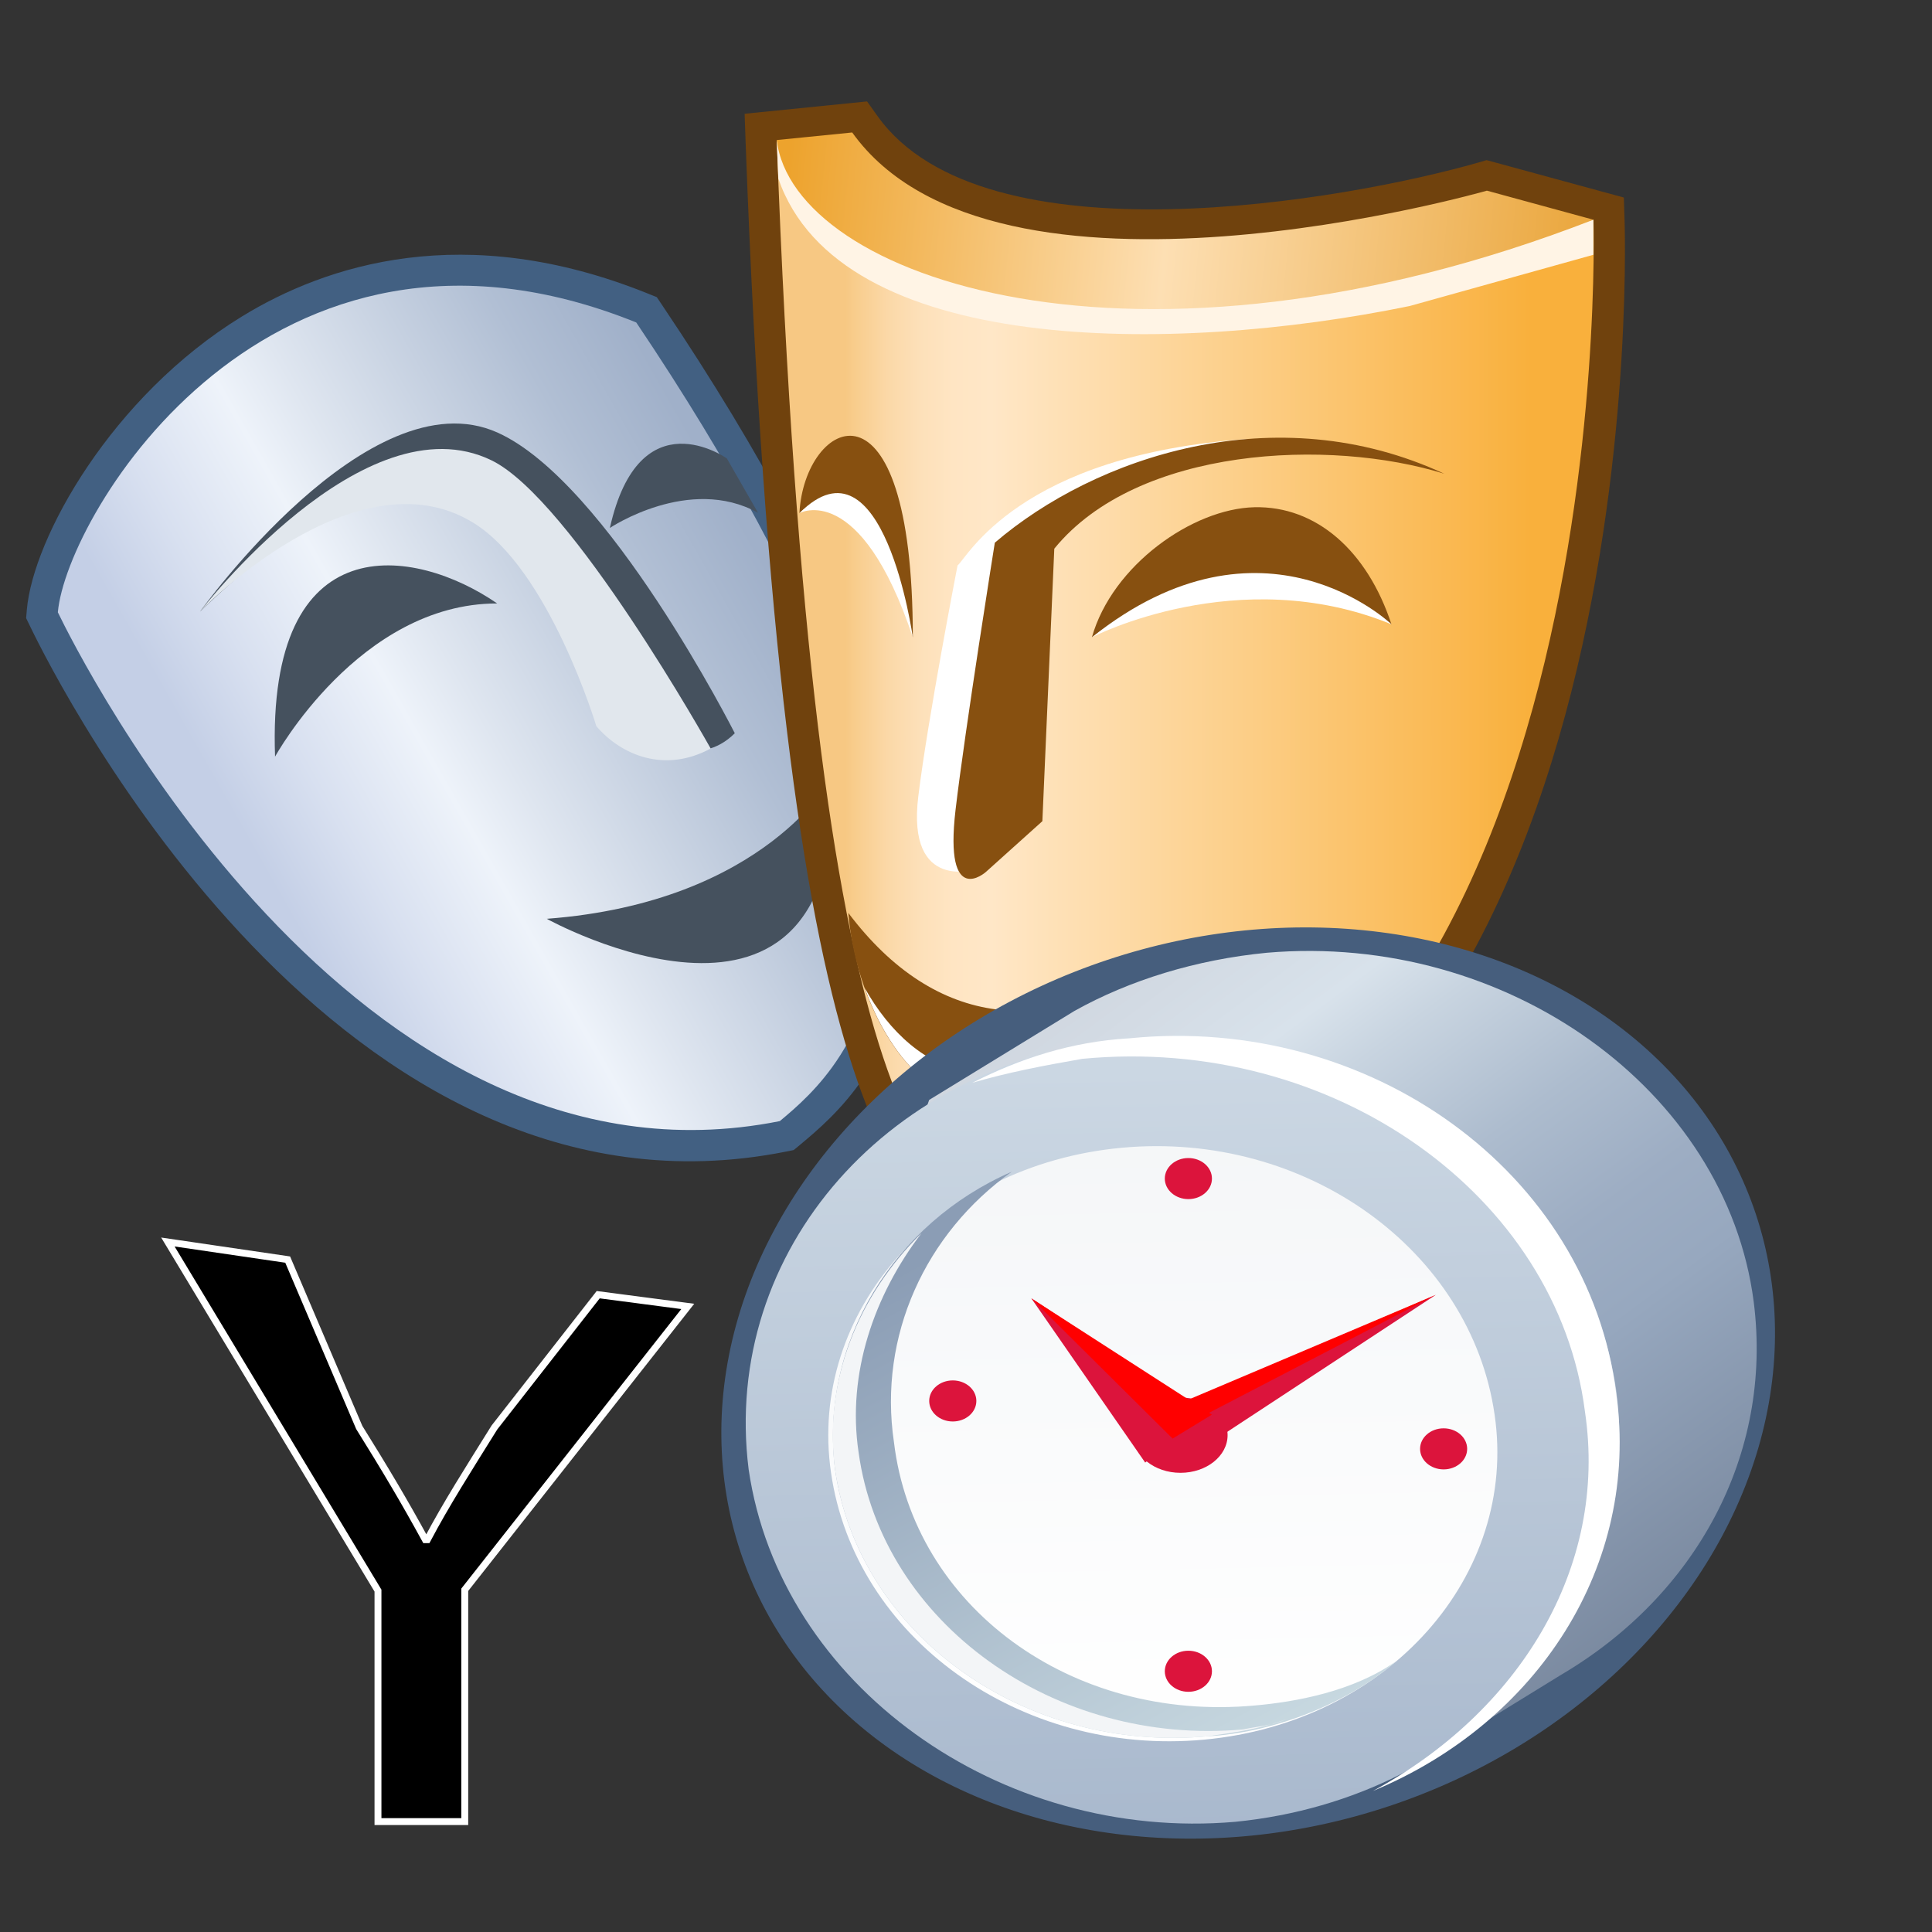 <?xml version="1.0" encoding="UTF-8"?>
<svg xmlns="http://www.w3.org/2000/svg" xmlns:xlink="http://www.w3.org/1999/xlink" contentScriptType="text/ecmascript" zoomAndPan="magnify" baseProfile="tiny" contentStyleType="text/css" version="1.0" width="70px" preserveAspectRatio="xMidYMid meet" viewBox="0 0 70 70" height="70px" x="0px" y="0px">
    <rect x="0" y="0" width="70" height="70" fill="#333333" stroke="none"/>
    <g>
        <g>
            <g>
                <g>
                    <g>
                        <g>
                            <g>
                                <path fill="#426082" d="M 8.764 11.467 C 4.031 14.369 1.199 19.5 0.973 22.086 L 0.947 22.396 L 1.081 22.673 C 2.185 24.963 12.329 44.947 28.477 41.725 L 28.757 41.669 L 28.978 41.486 C 31.43 39.441 38.896 33.226 23.99 11.054 L 23.797 10.766 L 23.475 10.637 C 16.814 7.951 11.798 9.607 8.764 11.467 z "/>
                                <linearGradient x1="577.686" gradientTransform="matrix(1 0 0 1 -568 -723)" y1="754.691" x2="596.588" gradientUnits="userSpaceOnUse" y2="743.971" xlink:type="simple" xlink:actuate="onLoad" id="SVGID_1_" xlink:show="other">
                                    <stop stop-color="#c4cfe6" offset="0"/>
                                    <stop stop-color="#d8e0f0" offset="0.146"/>
                                    <stop stop-color="#eef3fa" offset="0.332"/>
                                    <stop stop-color="#dfe6f0" offset="0.441"/>
                                    <stop stop-color="#b1bfd4" offset="0.798"/>
                                    <stop stop-color="#a0b0c9" offset="0.978"/>
                                    <stop stop-color="#a0b0c9" offset="1"/>
                                </linearGradient>
                                <path fill="url(#SVGID_1_)" d="M 23.053 11.684 C 37.277 32.847 30.612 38.657 28.254 40.62 C 12.805 43.703 2.843 23.73 2.096 22.185 C 2.406 18.644 9.756 6.32 23.053 11.684 z "/>
                            </g>
                            <g>
                                <g>
                                    <path fill="#45515e" d="M 26.623 26.567 C 26.623 26.567 22.012 17.449 18.015 15.668 C 13.366 13.596 7.249 22.158 7.249 22.158 C 7.249 22.158 14.007 15.56 17.033 16.43 L 22.66 25.939 C 23.555 26.983 25.334 27.855 26.623 26.567 z "/>
                                </g>
                            </g>
                            <g>
                                <g>
                                    <path fill="#e1e7ed" d="M 25.749 27.12 C 25.749 27.12 20.703 18.094 17.815 16.682 C 13.191 14.421 7.249 22.158 7.249 22.158 C 7.249 22.158 12.88 16.318 17.146 18.939 C 19.902 20.633 21.607 26.312 21.607 26.312 C 22.502 27.357 24.08 28.026 25.749 27.12 z "/>
                                </g>
                            </g>
                            <path fill="#45515e" d="M 19.81 33.29 C 19.81 33.29 30.617 39.275 30.171 28.131 C 30.171 28.131 27.763 32.689 19.81 33.29 z "/>
                            <path fill="#45515e" d="M 18.013 21.864 C 15.034 19.808 9.659 18.951 9.966 27.415 C 9.966 27.415 13.013 21.864 18.013 21.864 z "/>
                            <path fill="#45515e" d="M 27.464 18.579 L 26.335 16.61 C 26.335 16.61 23.168 14.353 22.097 19.128 C 22.097 19.128 24.973 17.2 27.464 18.579 z "/>
                        </g>
                        <g>
                            <path fill="#70420d" d="M 26.979 4.122 L 27.016 5.181 C 28.346 41.234 32.635 43.724 36.081 45.726 L 36.57 46.009 L 36.929 45.98 C 59.738 43.973 58.907 9.457 58.861 7.989 L 58.835 7.157 L 53.863 5.802 L 53.561 5.89 C 48.814 7.249 35.65 9.6 31.795 4.207 L 31.415 3.675 L 26.979 4.122 z "/>
                            <g>
                                <linearGradient x1="598.631" gradientTransform="matrix(1 0 0 1 -568 -723)" y1="747.934" x2="623.459" gradientUnits="userSpaceOnUse" y2="747.934" xlink:type="simple" xlink:actuate="onLoad" id="SVGID_2_" xlink:show="other">
                                    <stop stop-color="#f7c883" offset="0"/>
                                    <stop stop-color="#f8cd8d" offset="0.015"/>
                                    <stop stop-color="#fbd8a7" offset="0.061"/>
                                    <stop stop-color="#fde0b9" offset="0.108"/>
                                    <stop stop-color="#ffe5c3" offset="0.157"/>
                                    <stop stop-color="#ffe7c7" offset="0.213"/>
                                    <stop stop-color="#fcce87" offset="0.587"/>
                                    <stop stop-color="#f9b03c" offset="1"/>
                                </linearGradient>
                                <path fill="url(#SVGID_2_)" d="M 28.143 5.074 C 30.235 11.613 42.351 11.613 51.079 9.817 L 57.734 7.961 C 57.734 7.961 58.839 42.852 36.831 44.793 C 33.77 43.0 29.476 41.218 28.143 5.074 z "/>
                            </g>
                            <path fill="#fff4e5" d="M 51.078 11.087 L 57.732 9.231 L 57.732 7.961 L 51.078 9.817 C 42.351 11.613 30.234 11.613 28.142 5.074 C 28.161 5.554 28.182 6.004 28.201 6.472 C 30.415 12.875 42.413 12.87 51.078 11.087 z "/>
                            <g>
                                <g>
                                    <path fill="#875010" d="M 50.415 22.62 C 47.572 20.622 42.982 20.622 39.562 23.089 C 40.301 20.48 43.212 18.429 45.451 18.378 C 47.686 18.328 49.536 19.95 50.415 22.62 z "/>
                                    <path fill="#ffffff" d="M 33.271 28.861 C 33.613 26.057 34.694 20.486 34.694 20.486 C 35.024 20.25 36.887 16.466 45.262 15.902 C 42.748 16.595 39.604 17.343 36.846 20.609 L 36.415 29.262 L 35.385 31.489 C 35.386 31.489 32.846 32.349 33.271 28.861 z "/>
                                    <path fill="#875010" d="M 34.622 29.337 C 34.964 26.43 36.044 19.663 36.044 19.663 C 39.664 16.56 46.212 14.324 52.326 17.164 C 48.189 15.873 41.215 16.175 38.199 19.88 L 37.767 29.753 L 35.72 31.593 C 35.721 31.593 34.197 32.953 34.622 29.337 z "/>
                                    <path fill="#875010" d="M 42.279 34.724 C 38.017 37.646 33.908 37.283 30.737 33.078 C 30.993 36.238 32.778 39.55 35.166 39.93 C 38.126 40.398 40.984 37.773 42.279 34.724 z "/>
                                    <path fill="#ffffff" d="M 35.115 38.838 C 33.556 38.617 32.228 37.4 31.332 35.798 C 32.089 37.917 33.476 39.659 35.167 39.928 C 37.826 40.352 40.4 38.272 41.835 35.632 C 40.162 37.725 37.675 39.2 35.115 38.838 z "/>
                                </g>
                            </g>
                            <linearGradient x1="624.669" gradientTransform="matrix(1 0 0 1 -568 -723)" y1="733.015" x2="596.455" gradientUnits="userSpaceOnUse" y2="730.193" xlink:type="simple" xlink:actuate="onLoad" id="SVGID_3_" xlink:show="other">
                                <stop stop-color="#eba942" offset="0"/>
                                <stop stop-color="#fddfb3" offset="0.511"/>
                                <stop stop-color="#eda32d" offset="1"/>
                            </linearGradient>
                            <path fill="url(#SVGID_3_)" d="M 57.732 7.961 L 53.873 6.908 C 53.873 6.908 36.047 12.027 30.877 4.8 L 28.143 5.074 C 28.732 10.059 41.134 14.406 57.732 7.961 z "/>
                            <path fill="#875010" d="M 33.073 23.093 C 33.073 13.142 29.14 15.183 28.965 18.592 C 28.965 18.592 31.405 15.957 33.073 23.093 z "/>
                            <path fill="#ffffff" d="M 39.563 23.089 C 39.563 23.089 44.86 20.341 50.416 22.62 C 50.415 22.62 45.768 18.144 39.563 23.089 z "/>
                            <path fill="#ffffff" d="M 28.965 18.592 C 28.965 18.592 31.165 17.375 33.073 23.093 C 33.073 23.093 32.016 15.54 28.965 18.592 z "/>
                        </g>
                    </g>
                </g>
            </g>
        </g>
    </g>
    <ellipse transform="matrix(-0.316 -0.949 0.949 -0.316 11.945 108.861)" fill="#465e7d" rx="16.154" cx="45.218" ry="19.381" cy="50.124"/>
    <g>
        <g>
            <g>
                <g>
                    <g>
                        <g>
                            <linearGradient x1="973.392" gradientTransform="matrix(1 -0.022 0.022 1 -971.202 -1622.628)" y1="1679.946" x2="991.767" gradientUnits="userSpaceOnUse" y2="1706.036" xlink:type="simple" xlink:actuate="onLoad" id="SVGID_4_" xlink:show="other">
                                <stop stop-color="#d0d7e0" offset="0"/>
                                <stop stop-color="#d8e2eb" offset="0.174"/>
                                <stop stop-color="#c8d4e0" offset="0.252"/>
                                <stop stop-color="#adbcce" offset="0.41"/>
                                <stop stop-color="#9dadc3" offset="0.55"/>
                                <stop stop-color="#97a8bf" offset="0.657"/>
                                <stop stop-color="#77869c" offset="1"/>
                            </linearGradient>
                            <path fill="url(#SVGID_4_)" d="M 45.902 34.52 C 43.339 34.768 40.923 35.514 38.931 36.627 L 33.666 39.852 C 33.666 39.852 31.391 46.05 32.102 50.016 C 33.24 57.828 41.206 63.53 49.741 62.786 C 50.88 62.662 51.733 63.653 51.733 63.653 L 56.569 60.677 C 61.406 57.826 64.251 52.743 63.54 47.164 C 62.545 39.479 54.579 33.776 45.902 34.52 z "/>
                            <linearGradient x1="977.439" gradientTransform="matrix(1 -0.022 0.022 1 -971.202 -1622.628)" y1="1676.355" x2="977.439" gradientUnits="userSpaceOnUse" y2="1712.243" xlink:type="simple" xlink:actuate="onLoad" id="SVGID_5_" xlink:show="other">
                                <stop stop-color="#d3dee8" offset="0"/>
                                <stop stop-color="#a7b7cc" offset="1"/>
                            </linearGradient>
                            <path fill="url(#SVGID_5_)" d="M 58.563 50.389 C 57.424 42.577 49.602 36.876 40.924 37.619 C 32.245 38.363 26.129 45.305 27.125 53.239 C 28.263 61.049 36.229 66.751 44.764 66.007 C 53.441 65.141 59.559 58.197 58.563 50.389 z "/>
                            <path fill="#ffffff" d="M 40.924 37.619 C 38.789 37.743 36.94 38.363 35.233 39.23 C 36.514 38.857 37.793 38.611 39.216 38.363 C 48.32 37.495 56.428 43.322 57.424 51.132 C 58.278 56.833 55.006 62.04 49.742 64.891 C 55.717 62.412 59.416 56.71 58.562 50.512 C 57.566 42.454 49.602 36.752 40.924 37.619 z "/>
                        </g>
                        <linearGradient x1="976.717" gradientTransform="matrix(1 -0.022 0.022 1 -971.202 -1622.628)" y1="1681.552" x2="976.717" gradientUnits="userSpaceOnUse" y2="1708.816" xlink:type="simple" xlink:actuate="onLoad" id="SVGID_6_" xlink:show="other">
                            <stop stop-color="#f3f5f7" offset="0"/>
                            <stop stop-color="#ffffff" offset="0.949"/>
                            <stop stop-color="#a7b7cc" offset="1"/>
                        </linearGradient>
                        <path fill="url(#SVGID_6_)" d="M 54.152 51.255 C 53.298 45.305 47.325 40.966 40.638 41.586 C 33.95 42.206 29.257 47.536 30.11 53.361 C 30.964 59.312 36.939 63.65 43.624 63.031 C 50.313 62.412 55.006 57.081 54.152 51.255 z "/>
                        <linearGradient x1="978.217" gradientTransform="matrix(1 -0.022 0.022 1 -971.202 -1622.628)" y1="1707.915" x2="968.438" gradientUnits="userSpaceOnUse" y2="1689.026" xlink:type="simple" xlink:actuate="onLoad" id="SVGID_7_" xlink:show="other">
                            <stop stop-color="#c7d8e0" offset="0"/>
                            <stop stop-color="#8b9db5" offset="1"/>
                        </linearGradient>
                        <path fill="url(#SVGID_7_)" d="M 45.475 61.792 C 38.789 62.412 33.1 58.197 32.389 52.248 C 31.82 48.404 33.528 44.685 36.658 42.454 C 32.389 44.312 29.686 48.652 30.255 53.239 C 31.109 59.189 37.084 63.527 43.771 62.908 C 46.045 62.784 48.75 61.792 50.599 60.179 C 49.029 61.297 46.896 61.668 45.475 61.792 z "/>
                        <path fill="#f3f5f7" d="M 45.048 62.66 C 38.221 63.279 31.961 58.816 31.108 52.619 C 30.681 49.767 31.677 46.916 33.384 44.685 C 31.108 46.914 29.828 50.015 30.254 53.239 C 31.108 59.189 37.083 63.527 43.77 62.908 C 44.623 62.784 45.619 62.66 46.614 62.288 C 46.044 62.536 45.617 62.536 45.048 62.66 z "/>
                        <polygon fill="#dc143c" points="37.367,47.041 43.77,51.255 41.492,52.991      "/>
                        <ellipse rx="1.707" ry="1.364" fill="#dc143c" cx="42.771" cy="51.999"/>
                        <polygon fill="#dc143c" points="41.492,51.503 42.771,52.991 52.02,46.916      "/>
                        <polygon fill="#ff0000" points="52.02,46.916 42.486,51.875 41.775,51.255      "/>
                        <polygon fill="#ff0000" points="37.367,47.041 43.91,51.255 42.486,52.123      "/>
                        <line y2="61.917" fill="none" x1="34.948" x2="31.961" y1="63.898"/>
                        <ellipse rx="0.854" ry="0.744" fill="#dc143c" cx="43.057" cy="42.702"/>
                        <ellipse rx="0.854" ry="0.744" fill="#dc143c" cx="43.057" cy="60.553"/>
                        <ellipse rx="0.854" ry="0.744" fill="#dc143c" cx="34.521" cy="50.759"/>
                        <ellipse rx="0.853" ry="0.744" fill="#dc143c" cx="52.305" cy="52.495"/>
                    </g>
                </g>
            </g>
        </g>
    </g>
    <g>
        <path d="M 13.695 66.0 L 13.695 57.631 L 6.083 45.0 L 10.423 45.637 L 13.016 51.719 C 13.946 53.21 14.661 54.411 15.411 55.786 L 15.483 55.786 C 16.163 54.498 16.985 53.21 17.915 51.719 L 21.674 46.909 L 24.919 47.334 L 16.839 57.6 L 16.839 66.0 L 13.695 66.0 z " stroke-width="0.25" stroke="#ffffff"/>
    </g>
</svg>
